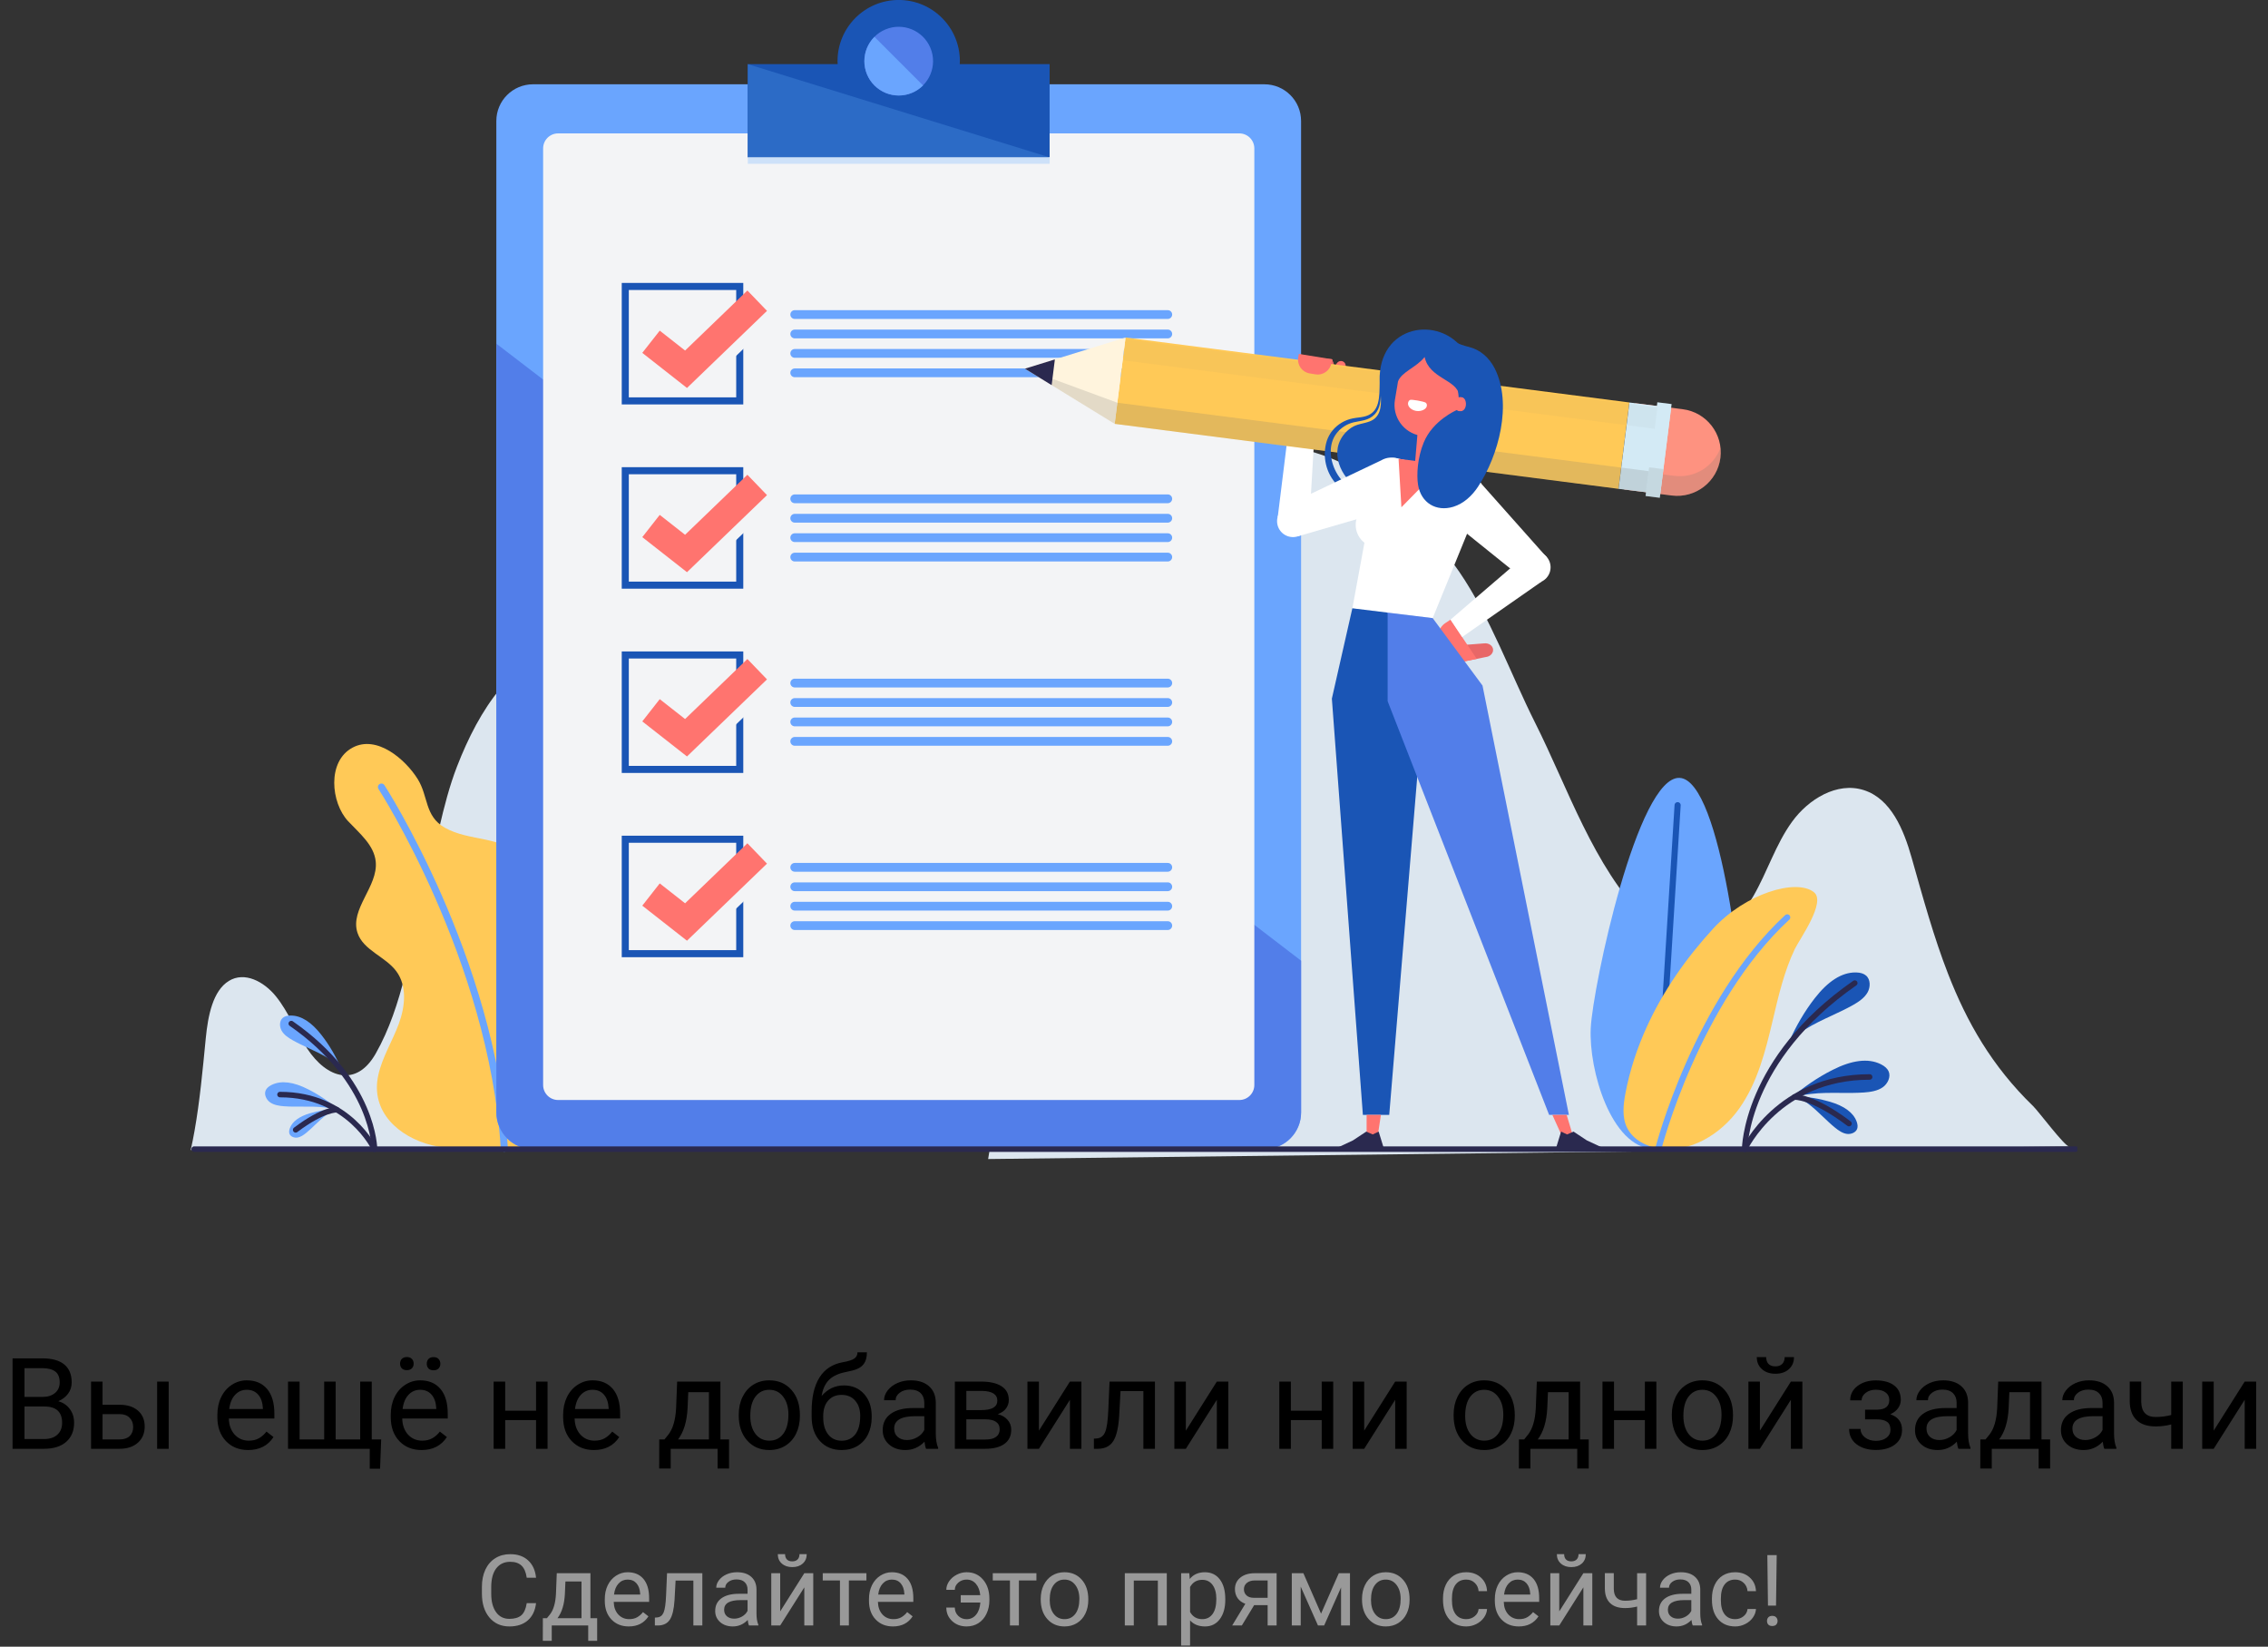 <svg width="321" height="233" viewBox="0 0 321 233" fill="none" xmlns="http://www.w3.org/2000/svg">
<rect x="0" y="0" width="321" height="233" fill="#333333" stroke="none"/>
<path d="M1.778 205V192.203H5.962C7.351 192.203 8.394 192.49 9.091 193.064C9.794 193.639 10.146 194.488 10.146 195.613C10.146 196.211 9.976 196.741 9.636 197.204C9.296 197.661 8.833 198.016 8.247 198.268C8.938 198.461 9.483 198.83 9.882 199.375C10.286 199.914 10.488 200.559 10.488 201.309C10.488 202.457 10.116 203.359 9.372 204.016C8.628 204.672 7.576 205 6.217 205H1.778ZM3.466 199.015V203.62H6.252C7.037 203.62 7.655 203.418 8.106 203.014C8.563 202.604 8.792 202.041 8.792 201.326C8.792 199.785 7.954 199.015 6.278 199.015H3.466ZM3.466 197.661H6.015C6.753 197.661 7.342 197.477 7.781 197.107C8.227 196.738 8.449 196.237 8.449 195.604C8.449 194.901 8.244 194.392 7.834 194.075C7.424 193.753 6.8 193.592 5.962 193.592H3.466V197.661ZM14.514 198.769H16.983C18.061 198.78 18.914 199.062 19.541 199.612C20.168 200.163 20.481 200.91 20.481 201.854C20.481 202.803 20.159 203.564 19.515 204.139C18.87 204.713 18.003 205 16.913 205H12.888V195.49H14.514V198.769ZM23.874 205H22.239V195.49H23.874V205ZM14.514 200.096V203.673H16.931C17.54 203.673 18.012 203.518 18.346 203.207C18.68 202.891 18.847 202.46 18.847 201.915C18.847 201.388 18.683 200.957 18.355 200.623C18.032 200.283 17.578 200.107 16.992 200.096H14.514ZM35.124 205.176C33.835 205.176 32.786 204.754 31.977 203.91C31.169 203.061 30.765 201.927 30.765 200.509V200.21C30.765 199.267 30.943 198.426 31.301 197.688C31.664 196.943 32.168 196.363 32.812 195.947C33.463 195.525 34.166 195.314 34.922 195.314C36.158 195.314 37.119 195.722 37.805 196.536C38.49 197.351 38.833 198.517 38.833 200.034V200.711H32.391C32.414 201.648 32.687 202.407 33.208 202.987C33.735 203.562 34.403 203.849 35.212 203.849C35.786 203.849 36.273 203.731 36.671 203.497C37.069 203.263 37.418 202.952 37.717 202.565L38.71 203.339C37.913 204.563 36.718 205.176 35.124 205.176ZM34.922 196.65C34.266 196.65 33.715 196.891 33.27 197.371C32.824 197.846 32.549 198.514 32.443 199.375H37.207V199.252C37.16 198.426 36.938 197.787 36.539 197.336C36.141 196.879 35.602 196.65 34.922 196.65ZM42.401 195.49V203.673H45.882V195.49H47.508V203.673H50.98V195.49H52.614V203.673H53.95L53.792 207.821H52.333V205H40.767V195.49H42.401ZM59.663 205.176C58.374 205.176 57.325 204.754 56.517 203.91C55.708 203.061 55.304 201.927 55.304 200.509V200.21C55.304 199.267 55.482 198.426 55.84 197.688C56.203 196.943 56.707 196.363 57.352 195.947C58.002 195.525 58.705 195.314 59.461 195.314C60.697 195.314 61.658 195.722 62.344 196.536C63.029 197.351 63.372 198.517 63.372 200.034V200.711H56.93C56.953 201.648 57.226 202.407 57.747 202.987C58.274 203.562 58.942 203.849 59.751 203.849C60.325 203.849 60.812 203.731 61.21 203.497C61.608 203.263 61.957 202.952 62.256 202.565L63.249 203.339C62.452 204.563 61.257 205.176 59.663 205.176ZM59.461 196.65C58.805 196.65 58.254 196.891 57.809 197.371C57.363 197.846 57.088 198.514 56.982 199.375H61.746V199.252C61.699 198.426 61.477 197.787 61.078 197.336C60.68 196.879 60.141 196.65 59.461 196.65ZM56.622 192.95C56.622 192.687 56.701 192.467 56.859 192.291C57.023 192.109 57.264 192.019 57.58 192.019C57.897 192.019 58.137 192.109 58.301 192.291C58.465 192.467 58.547 192.687 58.547 192.95C58.547 193.214 58.465 193.434 58.301 193.609C58.137 193.785 57.897 193.873 57.58 193.873C57.264 193.873 57.023 193.785 56.859 193.609C56.701 193.434 56.622 193.214 56.622 192.95ZM60.401 192.968C60.401 192.704 60.48 192.481 60.639 192.3C60.803 192.118 61.043 192.027 61.359 192.027C61.676 192.027 61.916 192.118 62.08 192.3C62.244 192.481 62.326 192.704 62.326 192.968C62.326 193.231 62.244 193.451 62.08 193.627C61.916 193.803 61.676 193.891 61.359 193.891C61.043 193.891 60.803 193.803 60.639 193.627C60.48 193.451 60.401 193.231 60.401 192.968ZM77.496 205H75.87V200.939H71.502V205H69.867V195.49H71.502V199.612H75.87V195.49H77.496V205ZM84.061 205.176C82.772 205.176 81.724 204.754 80.915 203.91C80.106 203.061 79.702 201.927 79.702 200.509V200.21C79.702 199.267 79.881 198.426 80.238 197.688C80.602 196.943 81.106 196.363 81.75 195.947C82.4 195.525 83.103 195.314 83.859 195.314C85.096 195.314 86.057 195.722 86.742 196.536C87.428 197.351 87.77 198.517 87.77 200.034V200.711H81.328C81.352 201.648 81.624 202.407 82.145 202.987C82.673 203.562 83.341 203.849 84.149 203.849C84.724 203.849 85.21 203.731 85.608 203.497C86.007 203.263 86.356 202.952 86.654 202.565L87.647 203.339C86.851 204.563 85.655 205.176 84.061 205.176ZM83.859 196.65C83.203 196.65 82.652 196.891 82.207 197.371C81.762 197.846 81.486 198.514 81.381 199.375H86.144V199.252C86.098 198.426 85.875 197.787 85.477 197.336C85.078 196.879 84.539 196.65 83.859 196.65ZM94.046 203.673L94.608 202.979C95.241 202.158 95.602 200.928 95.689 199.287L95.839 195.49H101.965V203.673H103.187V207.795H101.561V205H94.925V207.795H93.299L93.308 203.673H94.046ZM95.971 203.673H100.339V196.993H97.412L97.315 199.261C97.216 201.153 96.768 202.624 95.971 203.673ZM104.558 200.157C104.558 199.226 104.739 198.388 105.103 197.644C105.472 196.899 105.981 196.325 106.632 195.921C107.288 195.517 108.035 195.314 108.873 195.314C110.168 195.314 111.214 195.763 112.011 196.659C112.813 197.556 113.215 198.748 113.215 200.236V200.351C113.215 201.276 113.036 202.108 112.679 202.847C112.327 203.579 111.82 204.15 111.158 204.561C110.502 204.971 109.746 205.176 108.891 205.176C107.602 205.176 106.556 204.728 105.753 203.831C104.956 202.935 104.558 201.748 104.558 200.271V200.157ZM106.192 200.351C106.192 201.405 106.436 202.252 106.922 202.891C107.414 203.529 108.07 203.849 108.891 203.849C109.717 203.849 110.373 203.526 110.859 202.882C111.346 202.231 111.589 201.323 111.589 200.157C111.589 199.114 111.34 198.271 110.842 197.626C110.35 196.976 109.693 196.65 108.873 196.65C108.07 196.65 107.423 196.97 106.931 197.608C106.438 198.247 106.192 199.161 106.192 200.351ZM119.429 196.035C120.624 196.035 121.579 196.437 122.294 197.239C123.015 198.036 123.375 199.088 123.375 200.395V200.544C123.375 201.44 123.202 202.243 122.856 202.952C122.511 203.655 122.013 204.203 121.362 204.596C120.718 204.982 119.974 205.176 119.13 205.176C117.853 205.176 116.824 204.751 116.045 203.901C115.266 203.046 114.876 201.9 114.876 200.465V199.674C114.876 197.676 115.245 196.088 115.983 194.91C116.728 193.732 117.823 193.015 119.271 192.757C120.091 192.61 120.645 192.432 120.932 192.221C121.219 192.01 121.362 191.72 121.362 191.351H122.698C122.698 192.083 122.531 192.654 122.197 193.064C121.869 193.475 121.342 193.765 120.615 193.935L119.402 194.207C118.436 194.436 117.709 194.822 117.223 195.367C116.742 195.906 116.429 196.627 116.282 197.529C117.144 196.533 118.192 196.035 119.429 196.035ZM119.112 197.371C118.315 197.371 117.683 197.641 117.214 198.18C116.745 198.713 116.511 199.454 116.511 200.403V200.544C116.511 201.563 116.745 202.372 117.214 202.97C117.688 203.562 118.327 203.857 119.13 203.857C119.938 203.857 120.577 203.559 121.046 202.961C121.515 202.363 121.749 201.49 121.749 200.342C121.749 199.445 121.512 198.728 121.037 198.188C120.568 197.644 119.927 197.371 119.112 197.371ZM131.074 205C130.98 204.812 130.904 204.479 130.846 203.998C130.09 204.783 129.188 205.176 128.139 205.176C127.201 205.176 126.431 204.912 125.827 204.385C125.229 203.852 124.931 203.178 124.931 202.363C124.931 201.373 125.306 200.605 126.056 200.061C126.812 199.51 127.872 199.234 129.237 199.234H130.819V198.487C130.819 197.919 130.649 197.468 130.31 197.134C129.97 196.794 129.469 196.624 128.807 196.624C128.227 196.624 127.74 196.771 127.348 197.063C126.955 197.356 126.759 197.711 126.759 198.127H125.124C125.124 197.652 125.291 197.195 125.625 196.756C125.965 196.311 126.422 195.959 126.996 195.701C127.576 195.443 128.212 195.314 128.903 195.314C129.999 195.314 130.857 195.59 131.479 196.141C132.1 196.686 132.422 197.438 132.445 198.399V202.776C132.445 203.649 132.557 204.344 132.779 204.859V205H131.074ZM128.376 203.761C128.886 203.761 129.369 203.629 129.826 203.365C130.283 203.102 130.614 202.759 130.819 202.337V200.386H129.545C127.553 200.386 126.557 200.969 126.557 202.135C126.557 202.645 126.727 203.043 127.066 203.33C127.406 203.617 127.843 203.761 128.376 203.761ZM135.144 205V195.49H138.853C140.118 195.49 141.088 195.713 141.762 196.158C142.441 196.598 142.781 197.245 142.781 198.101C142.781 198.54 142.649 198.938 142.386 199.296C142.122 199.647 141.732 199.917 141.217 200.104C141.791 200.239 142.251 200.503 142.597 200.896C142.948 201.288 143.124 201.757 143.124 202.302C143.124 203.175 142.802 203.843 142.157 204.306C141.519 204.769 140.613 205 139.441 205H135.144ZM136.77 200.825V203.69H139.459C140.139 203.69 140.646 203.564 140.979 203.312C141.319 203.061 141.489 202.706 141.489 202.249C141.489 201.3 140.792 200.825 139.397 200.825H136.77ZM136.77 199.524H138.87C140.394 199.524 141.155 199.079 141.155 198.188C141.155 197.298 140.435 196.838 138.993 196.809H136.77V199.524ZM151.43 195.49H153.056V205H151.43V198.065L147.044 205H145.418V195.49H147.044V202.434L151.43 195.49ZM163.462 195.49V205H161.827V196.835H158.593L158.399 200.395C158.294 202.029 158.019 203.198 157.573 203.901C157.134 204.604 156.434 204.971 155.473 205H154.822V203.567L155.288 203.532C155.815 203.474 156.193 203.169 156.422 202.618C156.65 202.067 156.797 201.048 156.861 199.56L157.037 195.49H163.462ZM172.225 195.49H173.851V205H172.225V198.065L167.839 205H166.213V195.49H167.839V202.434L172.225 195.49ZM188.695 205H187.069V200.939H182.701V205H181.066V195.49H182.701V199.612H187.069V195.49H188.695V205ZM197.467 195.49H199.093V205H197.467V198.065L193.081 205H191.455V195.49H193.081V202.434L197.467 195.49ZM205.737 200.157C205.737 199.226 205.919 198.388 206.282 197.644C206.651 196.899 207.161 196.325 207.812 195.921C208.468 195.517 209.215 195.314 210.053 195.314C211.348 195.314 212.394 195.763 213.19 196.659C213.993 197.556 214.395 198.748 214.395 200.236V200.351C214.395 201.276 214.216 202.108 213.858 202.847C213.507 203.579 213 204.15 212.338 204.561C211.682 204.971 210.926 205.176 210.07 205.176C208.781 205.176 207.735 204.728 206.933 203.831C206.136 202.935 205.737 201.748 205.737 200.271V200.157ZM207.372 200.351C207.372 201.405 207.615 202.252 208.102 202.891C208.594 203.529 209.25 203.849 210.07 203.849C210.896 203.849 211.553 203.526 212.039 202.882C212.525 202.231 212.769 201.323 212.769 200.157C212.769 199.114 212.52 198.271 212.021 197.626C211.529 196.976 210.873 196.65 210.053 196.65C209.25 196.65 208.603 196.97 208.11 197.608C207.618 198.247 207.372 199.161 207.372 200.351ZM215.722 203.673L216.284 202.979C216.917 202.158 217.277 200.928 217.365 199.287L217.515 195.49H223.641V203.673H224.862V207.795H223.236V205H216.601V207.795H214.975L214.983 203.673H215.722ZM217.646 203.673H222.015V196.993H219.088L218.991 199.261C218.892 201.153 218.443 202.624 217.646 203.673ZM234.434 205H232.808V200.939H228.439V205H226.805V195.49H228.439V199.612H232.808V195.49H234.434V205ZM236.622 200.157C236.622 199.226 236.804 198.388 237.167 197.644C237.536 196.899 238.046 196.325 238.696 195.921C239.353 195.517 240.1 195.314 240.938 195.314C242.232 195.314 243.278 195.763 244.075 196.659C244.878 197.556 245.279 198.748 245.279 200.236V200.351C245.279 201.276 245.101 202.108 244.743 202.847C244.392 203.579 243.885 204.15 243.223 204.561C242.566 204.971 241.811 205.176 240.955 205.176C239.666 205.176 238.62 204.728 237.817 203.831C237.021 202.935 236.622 201.748 236.622 200.271V200.157ZM238.257 200.351C238.257 201.405 238.5 202.252 238.986 202.891C239.479 203.529 240.135 203.849 240.955 203.849C241.781 203.849 242.438 203.526 242.924 202.882C243.41 202.231 243.653 201.323 243.653 200.157C243.653 199.114 243.404 198.271 242.906 197.626C242.414 196.976 241.758 196.65 240.938 196.65C240.135 196.65 239.487 196.97 238.995 197.608C238.503 198.247 238.257 199.161 238.257 200.351ZM253.471 195.49H255.097V205H253.471V198.065L249.085 205H247.459V195.49H249.085V202.434L253.471 195.49ZM253.91 192.027C253.91 192.736 253.667 193.308 253.181 193.741C252.7 194.169 252.067 194.383 251.282 194.383C250.497 194.383 249.861 194.166 249.375 193.732C248.889 193.299 248.646 192.73 248.646 192.027H249.973C249.973 192.438 250.084 192.76 250.307 192.994C250.529 193.223 250.854 193.337 251.282 193.337C251.692 193.337 252.012 193.223 252.24 192.994C252.475 192.766 252.592 192.443 252.592 192.027H253.91ZM267.401 198.092C267.401 197.646 267.231 197.295 266.892 197.037C266.552 196.773 266.086 196.642 265.494 196.642C264.92 196.642 264.439 196.791 264.053 197.09C263.672 197.389 263.481 197.74 263.481 198.145H261.864C261.864 197.318 262.21 196.642 262.901 196.114C263.593 195.587 264.457 195.323 265.494 195.323C266.607 195.323 267.475 195.563 268.096 196.044C268.717 196.519 269.027 197.198 269.027 198.083C269.027 198.511 268.898 198.903 268.641 199.261C268.383 199.618 268.017 199.902 267.542 200.113C268.649 200.488 269.203 201.227 269.203 202.328C269.203 203.201 268.866 203.893 268.192 204.402C267.519 204.912 266.619 205.167 265.494 205.167C264.398 205.167 263.493 204.9 262.778 204.367C262.069 203.828 261.715 203.102 261.715 202.188H263.332C263.332 202.65 263.537 203.049 263.947 203.383C264.363 203.711 264.879 203.875 265.494 203.875C266.115 203.875 266.616 203.731 266.997 203.444C267.378 203.157 267.568 202.785 267.568 202.328C267.568 201.795 267.407 201.414 267.085 201.186C266.769 200.951 266.273 200.834 265.6 200.834H263.974V199.463H265.74C266.848 199.434 267.401 198.977 267.401 198.092ZM277.184 205C277.09 204.812 277.014 204.479 276.955 203.998C276.199 204.783 275.297 205.176 274.248 205.176C273.311 205.176 272.54 204.912 271.937 204.385C271.339 203.852 271.04 203.178 271.04 202.363C271.04 201.373 271.415 200.605 272.165 200.061C272.921 199.51 273.981 199.234 275.347 199.234H276.929V198.487C276.929 197.919 276.759 197.468 276.419 197.134C276.079 196.794 275.578 196.624 274.916 196.624C274.336 196.624 273.85 196.771 273.457 197.063C273.064 197.356 272.868 197.711 272.868 198.127H271.233C271.233 197.652 271.4 197.195 271.734 196.756C272.074 196.311 272.531 195.959 273.105 195.701C273.686 195.443 274.321 195.314 275.013 195.314C276.108 195.314 276.967 195.59 277.588 196.141C278.209 196.686 278.531 197.438 278.555 198.399V202.776C278.555 203.649 278.666 204.344 278.889 204.859V205H277.184ZM274.485 203.761C274.995 203.761 275.479 203.629 275.936 203.365C276.393 203.102 276.724 202.759 276.929 202.337V200.386H275.654C273.662 200.386 272.666 200.969 272.666 202.135C272.666 202.645 272.836 203.043 273.176 203.33C273.516 203.617 273.952 203.761 274.485 203.761ZM281.024 203.673L281.587 202.979C282.22 202.158 282.58 200.928 282.668 199.287L282.817 195.49H288.943V203.673H290.165V207.795H288.539V205H281.903V207.795H280.277L280.286 203.673H281.024ZM282.949 203.673H287.317V196.993H284.391L284.294 199.261C284.194 201.153 283.746 202.624 282.949 203.673ZM297.838 205C297.744 204.812 297.668 204.479 297.609 203.998C296.854 204.783 295.951 205.176 294.902 205.176C293.965 205.176 293.194 204.912 292.591 204.385C291.993 203.852 291.694 203.178 291.694 202.363C291.694 201.373 292.069 200.605 292.819 200.061C293.575 199.51 294.636 199.234 296.001 199.234H297.583V198.487C297.583 197.919 297.413 197.468 297.073 197.134C296.733 196.794 296.232 196.624 295.57 196.624C294.99 196.624 294.504 196.771 294.111 197.063C293.719 197.356 293.522 197.711 293.522 198.127H291.888C291.888 197.652 292.055 197.195 292.389 196.756C292.729 196.311 293.186 195.959 293.76 195.701C294.34 195.443 294.976 195.314 295.667 195.314C296.763 195.314 297.621 195.59 298.242 196.141C298.863 196.686 299.186 197.438 299.209 198.399V202.776C299.209 203.649 299.32 204.344 299.543 204.859V205H297.838ZM295.14 203.761C295.649 203.761 296.133 203.629 296.59 203.365C297.047 203.102 297.378 202.759 297.583 202.337V200.386H296.309C294.316 200.386 293.32 200.969 293.32 202.135C293.32 202.645 293.49 203.043 293.83 203.33C294.17 203.617 294.606 203.761 295.14 203.761ZM308.938 205H307.304V201.555C306.589 201.742 305.856 201.836 305.106 201.836C303.917 201.836 303.009 201.531 302.382 200.922C301.761 200.312 301.444 199.445 301.433 198.32V195.481H303.059V198.373C303.088 199.791 303.771 200.5 305.106 200.5C305.856 200.5 306.589 200.406 307.304 200.219V195.49H308.938V205ZM317.701 195.49H319.327V205H317.701V198.065L313.315 205H311.689V195.49H313.315V202.434L317.701 195.49Z" fill="black"/>
<path d="M75.87 226.842C75.747 227.895 75.357 228.708 74.701 229.282C74.049 229.852 73.181 230.137 72.097 230.137C70.921 230.137 69.978 229.715 69.267 228.872C68.56 228.029 68.207 226.901 68.207 225.488V224.531C68.207 223.606 68.371 222.793 68.699 222.091C69.032 221.389 69.501 220.851 70.107 220.478C70.713 220.099 71.415 219.91 72.213 219.91C73.27 219.91 74.118 220.206 74.756 220.799C75.394 221.387 75.765 222.202 75.87 223.246H74.551C74.437 222.453 74.189 221.879 73.806 221.523C73.427 221.168 72.897 220.99 72.213 220.99C71.374 220.99 70.716 221.3 70.237 221.92C69.763 222.54 69.526 223.422 69.526 224.565V225.529C69.526 226.609 69.752 227.468 70.203 228.106C70.654 228.744 71.285 229.063 72.097 229.063C72.826 229.063 73.384 228.899 73.772 228.571C74.163 228.239 74.423 227.662 74.551 226.842H75.87ZM77.408 228.968L77.846 228.428C78.338 227.79 78.618 226.833 78.686 225.557L78.803 222.604H83.567V228.968H84.518V232.174H83.253V230H78.092V232.174H76.827L76.834 228.968H77.408ZM78.905 228.968H82.303V223.772H80.026L79.951 225.536C79.874 227.008 79.525 228.152 78.905 228.968ZM88.988 230.137C87.986 230.137 87.17 229.809 86.541 229.152C85.912 228.492 85.598 227.61 85.598 226.507V226.274C85.598 225.541 85.737 224.887 86.015 224.312C86.297 223.734 86.689 223.283 87.19 222.959C87.696 222.631 88.243 222.467 88.831 222.467C89.793 222.467 90.54 222.784 91.073 223.417C91.606 224.05 91.873 224.957 91.873 226.138V226.664H86.862C86.88 227.393 87.092 227.983 87.498 228.435C87.908 228.881 88.428 229.104 89.057 229.104C89.503 229.104 89.882 229.013 90.191 228.831C90.501 228.649 90.772 228.407 91.005 228.106L91.777 228.708C91.158 229.66 90.228 230.137 88.988 230.137ZM88.831 223.506C88.321 223.506 87.892 223.693 87.546 224.066C87.2 224.436 86.985 224.955 86.903 225.625H90.608V225.529C90.572 224.887 90.399 224.39 90.089 224.039C89.779 223.684 89.36 223.506 88.831 223.506ZM99.406 222.604V230H98.135V223.649H95.619L95.469 226.418C95.387 227.689 95.172 228.599 94.826 229.146C94.484 229.692 93.94 229.977 93.192 230H92.686V228.886L93.049 228.858C93.459 228.813 93.753 228.576 93.931 228.147C94.108 227.719 94.222 226.926 94.272 225.769L94.409 222.604H99.406ZM106.003 230C105.93 229.854 105.871 229.594 105.825 229.221C105.237 229.831 104.535 230.137 103.72 230.137C102.991 230.137 102.391 229.932 101.922 229.521C101.457 229.107 101.225 228.583 101.225 227.949C101.225 227.179 101.516 226.582 102.1 226.158C102.688 225.73 103.512 225.516 104.574 225.516H105.805V224.935C105.805 224.493 105.673 224.142 105.408 223.882C105.144 223.618 104.754 223.485 104.239 223.485C103.788 223.485 103.41 223.599 103.104 223.827C102.799 224.055 102.646 224.331 102.646 224.654H101.375C101.375 224.285 101.505 223.93 101.765 223.588C102.029 223.242 102.384 222.968 102.831 222.768C103.282 222.567 103.777 222.467 104.314 222.467C105.167 222.467 105.834 222.681 106.317 223.109C106.8 223.533 107.051 224.119 107.069 224.866V228.271C107.069 228.95 107.156 229.49 107.329 229.891V230H106.003ZM103.904 229.036C104.301 229.036 104.677 228.934 105.032 228.729C105.388 228.523 105.645 228.257 105.805 227.929V226.411H104.813C103.264 226.411 102.489 226.865 102.489 227.771C102.489 228.168 102.621 228.478 102.886 228.701C103.15 228.924 103.49 229.036 103.904 229.036ZM113.837 222.604H115.102V230H113.837V224.606L110.426 230H109.161V222.604H110.426V228.004L113.837 222.604ZM114.179 219.91C114.179 220.462 113.99 220.906 113.611 221.243C113.238 221.576 112.745 221.742 112.135 221.742C111.524 221.742 111.03 221.574 110.651 221.236C110.273 220.899 110.084 220.457 110.084 219.91H111.116C111.116 220.229 111.203 220.48 111.376 220.662C111.549 220.84 111.802 220.929 112.135 220.929C112.454 220.929 112.702 220.84 112.88 220.662C113.062 220.484 113.153 220.234 113.153 219.91H114.179ZM122.628 223.629H120.146V230H118.882V223.629H116.448V222.604H122.628V223.629ZM126.381 230.137C125.378 230.137 124.562 229.809 123.934 229.152C123.305 228.492 122.99 227.61 122.99 226.507V226.274C122.99 225.541 123.129 224.887 123.407 224.312C123.69 223.734 124.082 223.283 124.583 222.959C125.089 222.631 125.636 222.467 126.224 222.467C127.185 222.467 127.933 222.784 128.466 223.417C128.999 224.05 129.266 224.957 129.266 226.138V226.664H124.255C124.273 227.393 124.485 227.983 124.891 228.435C125.301 228.881 125.82 229.104 126.449 229.104C126.896 229.104 127.274 229.013 127.584 228.831C127.894 228.649 128.165 228.407 128.397 228.106L129.17 228.708C128.55 229.66 127.62 230.137 126.381 230.137ZM126.224 223.506C125.713 223.506 125.285 223.693 124.938 224.066C124.592 224.436 124.378 224.955 124.296 225.625H128.001V225.529C127.965 224.887 127.791 224.39 127.481 224.039C127.172 223.684 126.752 223.506 126.224 223.506ZM136.806 223.506C136.354 223.506 135.963 223.649 135.63 223.937C135.302 224.224 135.138 224.563 135.138 224.955H133.935C133.935 224.531 134.069 224.126 134.338 223.738C134.607 223.351 134.965 223.043 135.411 222.815C135.858 222.583 136.323 222.467 136.806 222.467C137.767 222.467 138.544 222.815 139.137 223.513C139.734 224.205 140.032 225.112 140.032 226.233V226.445C140.032 227.138 139.896 227.771 139.622 228.346C139.353 228.915 138.973 229.357 138.48 229.672C137.993 229.982 137.435 230.137 136.806 230.137C135.985 230.137 135.302 229.882 134.755 229.371C134.208 228.861 133.935 228.225 133.935 227.464H135.138C135.138 227.929 135.299 228.321 135.623 228.64C135.947 228.954 136.341 229.111 136.806 229.111C137.348 229.111 137.795 228.902 138.146 228.482C138.496 228.063 138.699 227.487 138.754 226.753H135.979V225.714H138.74C138.676 225.049 138.474 224.515 138.132 224.114C137.79 223.709 137.348 223.506 136.806 223.506ZM146.69 223.629H144.209V230H142.944V223.629H140.511V222.604H146.69V223.629ZM147.299 226.233C147.299 225.509 147.44 224.857 147.723 224.278C148.01 223.7 148.406 223.253 148.912 222.938C149.423 222.624 150.004 222.467 150.655 222.467C151.662 222.467 152.476 222.815 153.096 223.513C153.72 224.21 154.032 225.137 154.032 226.295V226.384C154.032 227.104 153.893 227.751 153.615 228.325C153.342 228.895 152.948 229.339 152.433 229.658C151.922 229.977 151.334 230.137 150.669 230.137C149.666 230.137 148.853 229.788 148.229 229.091C147.609 228.394 147.299 227.471 147.299 226.322V226.233ZM148.57 226.384C148.57 227.204 148.759 227.863 149.138 228.359C149.521 228.856 150.031 229.104 150.669 229.104C151.312 229.104 151.822 228.854 152.2 228.353C152.578 227.847 152.768 227.14 152.768 226.233C152.768 225.422 152.574 224.766 152.187 224.265C151.804 223.759 151.293 223.506 150.655 223.506C150.031 223.506 149.527 223.754 149.145 224.251C148.762 224.748 148.57 225.459 148.57 226.384ZM165.141 230H163.876V223.649H160.472V230H159.2V222.604H165.141V230ZM173.419 226.384C173.419 227.509 173.161 228.416 172.646 229.104C172.132 229.793 171.434 230.137 170.555 230.137C169.657 230.137 168.951 229.852 168.436 229.282V232.844H167.171V222.604H168.326L168.388 223.424C168.903 222.786 169.618 222.467 170.534 222.467C171.423 222.467 172.125 222.802 172.64 223.472C173.159 224.142 173.419 225.074 173.419 226.268V226.384ZM172.154 226.24C172.154 225.406 171.977 224.748 171.621 224.265C171.266 223.782 170.778 223.54 170.158 223.54C169.393 223.54 168.818 223.88 168.436 224.559V228.093C168.814 228.767 169.393 229.104 170.172 229.104C170.778 229.104 171.259 228.865 171.614 228.387C171.974 227.904 172.154 227.188 172.154 226.24ZM180.686 222.604V230H179.414V227.122H177.507L175.764 230H174.396L176.256 226.931C175.782 226.757 175.417 226.491 175.162 226.131C174.911 225.766 174.786 225.342 174.786 224.859C174.786 224.185 175.039 223.643 175.545 223.232C176.051 222.818 176.728 222.608 177.575 222.604H180.686ZM176.058 224.873C176.058 225.233 176.181 225.525 176.427 225.748C176.673 225.967 176.999 226.078 177.404 226.083H179.414V223.629H177.596C177.126 223.629 176.753 223.745 176.475 223.978C176.197 224.205 176.058 224.504 176.058 224.873ZM186.975 228.325L189.49 222.604H191.069V230H189.805V224.62L187.412 230H186.537L184.097 224.504V230H182.832V222.604H184.473L186.975 228.325ZM192.771 226.233C192.771 225.509 192.913 224.857 193.195 224.278C193.482 223.7 193.879 223.253 194.385 222.938C194.895 222.624 195.476 222.467 196.128 222.467C197.135 222.467 197.949 222.815 198.568 223.513C199.193 224.21 199.505 225.137 199.505 226.295V226.384C199.505 227.104 199.366 227.751 199.088 228.325C198.814 228.895 198.42 229.339 197.905 229.658C197.395 229.977 196.807 230.137 196.142 230.137C195.139 230.137 194.326 229.788 193.701 229.091C193.081 228.394 192.771 227.471 192.771 226.322V226.233ZM194.043 226.384C194.043 227.204 194.232 227.863 194.61 228.359C194.993 228.856 195.504 229.104 196.142 229.104C196.784 229.104 197.295 228.854 197.673 228.353C198.051 227.847 198.24 227.14 198.24 226.233C198.24 225.422 198.047 224.766 197.659 224.265C197.276 223.759 196.766 223.506 196.128 223.506C195.504 223.506 195 223.754 194.617 224.251C194.234 224.748 194.043 225.459 194.043 226.384ZM207.53 229.104C207.981 229.104 208.376 228.968 208.713 228.694C209.05 228.421 209.237 228.079 209.273 227.669H210.47C210.447 228.093 210.301 228.496 210.032 228.879C209.763 229.262 209.403 229.567 208.952 229.795C208.506 230.023 208.032 230.137 207.53 230.137C206.523 230.137 205.721 229.802 205.124 229.132C204.532 228.457 204.235 227.537 204.235 226.37V226.158C204.235 225.438 204.368 224.798 204.632 224.237C204.896 223.677 205.274 223.242 205.767 222.932C206.263 222.622 206.849 222.467 207.523 222.467C208.353 222.467 209.041 222.715 209.588 223.212C210.139 223.709 210.433 224.354 210.47 225.146H209.273C209.237 224.668 209.055 224.276 208.727 223.971C208.403 223.661 208.002 223.506 207.523 223.506C206.881 223.506 206.382 223.738 206.026 224.203C205.675 224.663 205.5 225.331 205.5 226.206V226.445C205.5 227.298 205.675 227.954 206.026 228.414C206.377 228.874 206.879 229.104 207.53 229.104ZM214.961 230.137C213.958 230.137 213.143 229.809 212.514 229.152C211.885 228.492 211.57 227.61 211.57 226.507V226.274C211.57 225.541 211.709 224.887 211.987 224.312C212.27 223.734 212.662 223.283 213.163 222.959C213.669 222.631 214.216 222.467 214.804 222.467C215.765 222.467 216.513 222.784 217.046 223.417C217.579 224.05 217.846 224.957 217.846 226.138V226.664H212.835C212.853 227.393 213.065 227.983 213.471 228.435C213.881 228.881 214.4 229.104 215.029 229.104C215.476 229.104 215.854 229.013 216.164 228.831C216.474 228.649 216.745 228.407 216.978 228.106L217.75 228.708C217.13 229.66 216.201 230.137 214.961 230.137ZM214.804 223.506C214.293 223.506 213.865 223.693 213.519 224.066C213.172 224.436 212.958 224.955 212.876 225.625H216.581V225.529C216.545 224.887 216.371 224.39 216.062 224.039C215.752 223.684 215.332 223.506 214.804 223.506ZM224.101 222.604H225.365V230H224.101V224.606L220.689 230H219.425V222.604H220.689V228.004L224.101 222.604ZM224.442 219.91C224.442 220.462 224.253 220.906 223.875 221.243C223.501 221.576 223.009 221.742 222.398 221.742C221.788 221.742 221.293 221.574 220.915 221.236C220.537 220.899 220.348 220.457 220.348 219.91H221.38C221.38 220.229 221.466 220.48 221.64 220.662C221.813 220.84 222.066 220.929 222.398 220.929C222.717 220.929 222.966 220.84 223.144 220.662C223.326 220.484 223.417 220.234 223.417 219.91H224.442ZM232.98 230H231.709V227.32C231.153 227.466 230.583 227.539 230 227.539C229.075 227.539 228.368 227.302 227.881 226.828C227.398 226.354 227.152 225.68 227.143 224.805V222.597H228.407V224.846C228.43 225.949 228.961 226.5 230 226.5C230.583 226.5 231.153 226.427 231.709 226.281V222.604H232.98V230ZM239.577 230C239.504 229.854 239.445 229.594 239.399 229.221C238.812 229.831 238.11 230.137 237.294 230.137C236.565 230.137 235.965 229.932 235.496 229.521C235.031 229.107 234.799 228.583 234.799 227.949C234.799 227.179 235.09 226.582 235.674 226.158C236.262 225.73 237.087 225.516 238.148 225.516H239.379V224.935C239.379 224.493 239.247 224.142 238.982 223.882C238.718 223.618 238.328 223.485 237.813 223.485C237.362 223.485 236.984 223.599 236.679 223.827C236.373 224.055 236.221 224.331 236.221 224.654H234.949C234.949 224.285 235.079 223.93 235.339 223.588C235.603 223.242 235.959 222.968 236.405 222.768C236.856 222.567 237.351 222.467 237.889 222.467C238.741 222.467 239.409 222.681 239.892 223.109C240.375 223.533 240.625 224.119 240.644 224.866V228.271C240.644 228.95 240.73 229.49 240.903 229.891V230H239.577ZM237.479 229.036C237.875 229.036 238.251 228.934 238.606 228.729C238.962 228.523 239.219 228.257 239.379 227.929V226.411H238.388C236.838 226.411 236.063 226.865 236.063 227.771C236.063 228.168 236.196 228.478 236.46 228.701C236.724 228.924 237.064 229.036 237.479 229.036ZM245.593 229.104C246.044 229.104 246.438 228.968 246.775 228.694C247.113 228.421 247.299 228.079 247.336 227.669H248.532C248.509 228.093 248.364 228.496 248.095 228.879C247.826 229.262 247.466 229.567 247.015 229.795C246.568 230.023 246.094 230.137 245.593 230.137C244.586 230.137 243.784 229.802 243.187 229.132C242.594 228.457 242.298 227.537 242.298 226.37V226.158C242.298 225.438 242.43 224.798 242.694 224.237C242.959 223.677 243.337 223.242 243.829 222.932C244.326 222.622 244.911 222.467 245.586 222.467C246.415 222.467 247.104 222.715 247.65 223.212C248.202 223.709 248.496 224.354 248.532 225.146H247.336C247.299 224.668 247.117 224.276 246.789 223.971C246.465 223.661 246.064 223.506 245.586 223.506C244.943 223.506 244.444 223.738 244.089 224.203C243.738 224.663 243.562 225.331 243.562 226.206V226.445C243.562 227.298 243.738 227.954 244.089 228.414C244.44 228.874 244.941 229.104 245.593 229.104ZM251.369 227.19H250.228L250.139 220.047H251.465L251.369 227.19ZM250.091 229.364C250.091 229.159 250.152 228.988 250.275 228.852C250.403 228.71 250.59 228.64 250.836 228.64C251.082 228.64 251.269 228.71 251.396 228.852C251.524 228.988 251.588 229.159 251.588 229.364C251.588 229.569 251.524 229.74 251.396 229.877C251.269 230.009 251.082 230.075 250.836 230.075C250.59 230.075 250.403 230.009 250.275 229.877C250.152 229.74 250.091 229.569 250.091 229.364Z" fill="#999999"/>
<g clip-path="url(#clip0)">
<path d="M275.721 137.801C273.702 132.622 272.195 127.124 270.55 121.318C269.439 117.403 267.651 113.026 263.778 111.795C260.005 110.596 255.945 113.081 253.629 116.287C251.308 119.492 250.142 123.374 248.156 126.799C244.559 133.001 238.194 135.602 232.93 130.148C225.41 122.357 222.027 111.74 217.258 102.239C213.798 95.344 210.899 87.267 206.537 80.911C199.886 71.218 190.766 62.954 178.642 62.954C170.957 64.12 164.186 70.921 159.598 79.427C155.016 87.933 152.342 98.044 150.065 108.133C145.923 126.48 142.886 145.251 139.855 164C139.855 164 292.839 162.219 292.845 162.219C292.234 162.224 288.488 157.215 287.768 156.523C281.893 150.837 278.367 144.591 275.721 137.801Z" fill="#DCE6EF"/>
<path d="M246.682 146.543C246.38 152.487 239.911 162.879 233.964 162.582C228.018 162.285 224.844 151.404 225.146 145.46C225.449 139.517 231.78 109.771 237.727 110.068C243.673 110.365 246.985 140.6 246.682 146.543Z" fill="#6AA5FE"/>
<path d="M237.441 113.934L234.443 162.103" stroke="#1A55B5" stroke-width="0.868" stroke-miterlimit="10" stroke-linecap="round" stroke-linejoin="round"/>
<path d="M233.073 145.306C231.72 148.281 230.686 151.398 230.064 154.653C229.75 156.303 229.547 158.089 230.295 159.59C231.109 161.234 232.919 162.191 234.729 162.488C239.151 163.214 243.569 160.509 246.159 156.852C248.75 153.202 249.872 148.737 250.901 144.377C251.71 140.946 252.507 137.466 254.037 134.266C254.691 132.897 258.531 127.602 256.716 126.233C254.235 124.281 247.045 126.403 242.441 131.429C238.651 135.563 235.389 140.22 233.073 145.306Z" fill="#FFC957"/>
<path d="M234.729 162.483C234.729 162.483 240.064 141.716 252.953 129.807" stroke="#6AA5FE" stroke-width="0.868" stroke-miterlimit="10" stroke-linecap="round" stroke-linejoin="round"/>
<path d="M264.335 140.407C263.878 141.226 263.02 141.782 262.244 142.222C261.287 142.76 260.264 143.233 259.279 143.695C258.014 144.283 256.705 144.894 255.495 145.652C254.615 146.208 253.828 146.829 253.173 147.5C254.213 145.141 255.423 143.085 256.853 141.243C258.735 138.824 260.665 137.598 262.596 137.598C262.64 137.598 262.684 137.598 262.728 137.598C263.322 137.614 263.79 137.763 264.109 138.038C264.764 138.598 264.736 139.681 264.335 140.407Z" fill="#1A55B5"/>
<path d="M266.491 153.834C265.726 154.378 264.714 154.516 263.823 154.582C262.728 154.658 261.6 154.653 260.511 154.642C259.114 154.631 257.667 154.62 256.254 154.79C255.22 154.911 254.246 155.142 253.366 155.467C255.313 153.779 257.293 152.437 259.373 151.387C262.112 150.002 264.378 149.721 266.122 150.546C266.161 150.562 266.205 150.584 266.243 150.606C266.777 150.876 267.134 151.211 267.305 151.596C267.651 152.382 267.162 153.355 266.491 153.834Z" fill="#1A55B5"/>
<path d="M261.403 160.443C260.77 160.355 260.198 159.948 259.725 159.563C259.142 159.09 258.586 158.557 258.047 158.045C257.354 157.386 256.644 156.704 255.858 156.127C255.286 155.703 254.692 155.362 254.103 155.109C255.863 155.181 257.475 155.445 259.004 155.896C261.012 156.489 262.277 157.413 262.756 158.639C262.767 158.667 262.778 158.694 262.789 158.727C262.926 159.112 262.948 159.442 262.855 159.717C262.657 160.267 261.964 160.52 261.403 160.443Z" fill="#1A55B5"/>
<path d="M246.93 162.598C246.93 162.598 246.99 149.892 262.514 139.104" stroke="#2A294F" stroke-width="0.78" stroke-miterlimit="10" stroke-linecap="round" stroke-linejoin="round"/>
<path d="M246.93 162.598C246.93 162.598 251.699 152.388 264.62 152.388" stroke="#2A294F" stroke-width="0.78" stroke-miterlimit="10" stroke-linecap="round" stroke-linejoin="round"/>
<path d="M253.965 155.23C253.965 155.23 256.468 155.049 261.694 158.986" stroke="#2A294F" stroke-width="0.78" stroke-miterlimit="10" stroke-linecap="round" stroke-linejoin="round"/>
<path d="M113.528 162.708C109.942 149.149 106.333 135.585 102.114 122.456C99.738 115.05 97.108 107.677 93.461 101.755C89.814 95.834 84.984 91.462 80.133 91.49C72.663 92.936 67.838 100.309 64.675 108.479C62.602 113.835 61.595 120.322 60.132 125.986C58.113 133.782 57.051 142.266 53.173 149.083C50.456 153.861 46.281 152.641 43.464 148.352C41.913 145.982 40.813 143.167 39.075 141.007C37.336 138.846 34.591 137.438 32.386 138.802C30.114 140.204 29.437 143.745 29.129 146.857C28.678 151.47 28.276 155.83 27.534 160.014C27.374 160.927 27.193 161.823 26.995 162.719H113.528V162.708Z" fill="#DCE6EF"/>
<path d="M81.442 143.992C79.198 141.408 76.359 139.176 75.468 135.915C74.813 133.535 75.33 131.011 75.583 128.553C75.836 126.096 75.748 123.379 74.159 121.488C72.85 119.927 70.776 119.25 68.784 118.821C66.793 118.393 64.714 118.123 62.948 117.111C60.077 115.468 60.649 112.669 59.108 110.217C57.381 107.462 53.355 103.949 49.911 105.78C46.258 107.715 46.836 113.598 49.267 116.193C50.879 117.914 52.942 119.569 53.178 121.911C53.536 125.441 49.487 128.625 50.599 131.995C51.424 134.486 54.559 135.338 56.11 137.455C57.645 139.55 57.337 142.48 56.429 144.91C55.527 147.341 54.103 149.589 53.541 152.124C52.392 157.303 56.457 160.888 61.094 162.043C65.352 163.104 74.538 162.604 74.538 162.604C77.817 161.46 81.453 158.579 83.252 155.434C84.616 153.059 84.803 150.046 83.747 147.516C83.208 146.213 82.377 145.075 81.442 143.992Z" fill="#FFC957"/>
<path d="M53.987 111.366C53.987 111.366 69.67 135.58 71.376 162.466" stroke="#6AA5FE" stroke-miterlimit="10" stroke-linecap="round" stroke-linejoin="round"/>
<path d="M40.021 144.025C40.263 143.816 40.615 143.706 41.066 143.695C41.099 143.695 41.132 143.695 41.165 143.695C42.623 143.695 44.086 144.625 45.505 146.455C46.589 147.846 47.502 149.402 48.288 151.184C47.793 150.678 47.199 150.205 46.534 149.787C45.62 149.215 44.63 148.754 43.673 148.308C42.925 147.962 42.155 147.605 41.429 147.192C40.84 146.862 40.191 146.439 39.85 145.823C39.542 145.273 39.526 144.454 40.021 144.025Z" fill="#6AA5FE"/>
<path d="M37.606 154.279C37.738 153.988 38.007 153.735 38.409 153.531C38.437 153.515 38.469 153.504 38.497 153.488C39.817 152.861 41.533 153.075 43.602 154.125C45.175 154.923 46.671 155.934 48.14 157.21C47.474 156.962 46.737 156.792 45.956 156.698C44.883 156.572 43.789 156.577 42.733 156.583C41.907 156.588 41.06 156.594 40.23 156.534C39.559 156.484 38.789 156.38 38.217 155.973C37.71 155.61 37.342 154.879 37.606 154.279Z" fill="#6AA5FE"/>
<path d="M40.967 160.415C40.895 160.212 40.912 159.959 41.016 159.668C41.022 159.646 41.033 159.624 41.038 159.602C41.401 158.672 42.353 157.974 43.877 157.523C45.032 157.182 46.253 156.984 47.584 156.929C47.139 157.122 46.688 157.38 46.259 157.699C45.665 158.139 45.126 158.656 44.603 159.151C44.196 159.541 43.778 159.942 43.338 160.3C42.98 160.591 42.551 160.899 42.073 160.965C41.644 161.026 41.115 160.833 40.967 160.415Z" fill="#6AA5FE"/>
<path d="M53.008 162.598C53.008 162.598 52.964 152.987 41.226 144.833" stroke="#2A294F" stroke-width="0.78" stroke-miterlimit="10" stroke-linecap="round" stroke-linejoin="round"/>
<path d="M53.008 162.598C53.008 162.598 49.405 154.879 39.63 154.879" stroke="#2A294F" stroke-width="0.78" stroke-miterlimit="10" stroke-linecap="round" stroke-linejoin="round"/>
<path d="M47.689 157.028C47.689 157.028 45.797 156.891 41.847 159.871" stroke="#2A294F" stroke-width="0.78" stroke-miterlimit="10" stroke-linecap="round" stroke-linejoin="round"/>
<path d="M178.95 162.598H75.446C72.574 162.598 70.248 160.272 70.248 157.402V17.122C70.248 14.252 72.574 11.926 75.446 11.926H178.95C181.821 11.926 184.148 14.252 184.148 17.122V157.408C184.148 160.272 181.821 162.598 178.95 162.598Z" fill="#6AA5FE"/>
<path d="M70.253 48.632V157.408C70.253 160.278 72.58 162.604 75.451 162.604H178.955C181.827 162.604 184.153 160.278 184.153 157.408V135.937L70.253 48.632Z" fill="#527EE9"/>
<path d="M175.407 155.648H78.994C77.822 155.648 76.871 154.697 76.871 153.526V20.998C76.871 19.827 77.822 18.875 78.994 18.875H175.407C176.579 18.875 177.531 19.827 177.531 20.998V153.526C177.531 154.697 176.579 155.648 175.407 155.648Z" fill="#F3F4F6"/>
<path d="M135.834 9.078C135.839 8.935 135.856 8.797 135.856 8.649C135.856 3.871 131.978 -0.005 127.198 -0.005C122.417 -0.005 118.539 3.871 118.539 8.649C118.539 8.792 118.556 8.935 118.561 9.078H105.838V22.268H148.557V9.078H135.834Z" fill="#1A55B5"/>
<path d="M105.843 9.078V22.268H148.557L105.843 9.078Z" fill="#2C6BC6"/>
<path d="M129.069 13.136C131.547 12.104 132.719 9.258 131.686 6.78C130.652 4.302 127.805 3.131 125.326 4.164C122.847 5.197 121.676 8.043 122.709 10.521C123.743 12.998 126.59 14.169 129.069 13.136Z" fill="#527EE9"/>
<path d="M123.765 5.218C121.867 7.115 121.867 10.194 123.765 12.091C125.663 13.988 128.743 13.988 130.641 12.091L123.765 5.218Z" fill="#6AA5FE"/>
<path d="M148.563 22.268H105.843V23.175H148.563V22.268Z" fill="#CDE1F9"/>
<path d="M104.699 40.533H88.499V56.725H104.699V40.533Z" stroke="#1A55B5" stroke-miterlimit="10"/>
<path d="M93.241 49.456L98.198 53.349L108.27 43.645" stroke="#F3F4F6" stroke-width="4" stroke-miterlimit="10"/>
<path d="M92.141 48.357L97.097 52.249L107.169 42.545" stroke="#FF746F" stroke-width="4" stroke-miterlimit="10"/>
<path d="M165.275 45.129H112.483C112.137 45.129 111.862 44.849 111.862 44.508C111.862 44.161 112.142 43.886 112.483 43.886H165.281C165.627 43.886 165.902 44.167 165.902 44.508C165.902 44.849 165.622 45.129 165.275 45.129Z" fill="#6AA5FE"/>
<path d="M165.275 47.878H112.483C112.137 47.878 111.862 47.598 111.862 47.257C111.862 46.91 112.142 46.636 112.483 46.636H165.281C165.627 46.636 165.902 46.916 165.902 47.257C165.902 47.598 165.622 47.878 165.275 47.878Z" fill="#6AA5FE"/>
<path d="M165.275 50.627H112.483C112.137 50.627 111.862 50.347 111.862 50.006C111.862 49.66 112.142 49.385 112.483 49.385H165.281C165.627 49.385 165.902 49.665 165.902 50.006C165.902 50.347 165.622 50.627 165.275 50.627Z" fill="#6AA5FE"/>
<path d="M165.275 53.376H112.483C112.137 53.376 111.862 53.096 111.862 52.755C111.862 52.409 112.142 52.134 112.483 52.134H165.281C165.627 52.134 165.902 52.414 165.902 52.755C165.902 53.096 165.622 53.376 165.275 53.376Z" fill="#6AA5FE"/>
<path d="M104.699 66.605H88.499V82.797H104.699V66.605Z" stroke="#1A55B5" stroke-miterlimit="10"/>
<path d="M93.241 75.529L98.198 79.416L108.27 69.717" stroke="#F3F4F6" stroke-width="4" stroke-miterlimit="10"/>
<path d="M92.141 74.429L97.097 78.317L107.169 68.618" stroke="#FF746F" stroke-width="4" stroke-miterlimit="10"/>
<path d="M165.275 71.202H112.483C112.137 71.202 111.862 70.921 111.862 70.58C111.862 70.234 112.142 69.959 112.483 69.959H165.281C165.627 69.959 165.902 70.239 165.902 70.58C165.902 70.921 165.622 71.202 165.275 71.202Z" fill="#6AA5FE"/>
<path d="M165.275 73.951H112.483C112.137 73.951 111.862 73.67 111.862 73.329C111.862 72.983 112.142 72.708 112.483 72.708H165.281C165.627 72.708 165.902 72.988 165.902 73.329C165.902 73.67 165.622 73.951 165.275 73.951Z" fill="#6AA5FE"/>
<path d="M165.275 76.7H112.483C112.137 76.7 111.862 76.419 111.862 76.079C111.862 75.732 112.142 75.457 112.483 75.457H165.281C165.627 75.457 165.902 75.738 165.902 76.079C165.902 76.419 165.622 76.7 165.275 76.7Z" fill="#6AA5FE"/>
<path d="M165.275 79.449H112.483C112.137 79.449 111.862 79.168 111.862 78.828C111.862 78.481 112.142 78.206 112.483 78.206H165.281C165.627 78.206 165.902 78.487 165.902 78.828C165.902 79.168 165.622 79.449 165.275 79.449Z" fill="#6AA5FE"/>
<path d="M104.699 92.677H88.499V108.87H104.699V92.677Z" stroke="#1A55B5" stroke-miterlimit="10"/>
<path d="M93.241 101.601L98.198 105.488L108.27 95.79" stroke="#F3F4F6" stroke-width="4" stroke-miterlimit="10"/>
<path d="M92.141 100.502L97.097 104.389L107.169 94.69" stroke="#FF746F" stroke-width="4" stroke-miterlimit="10"/>
<path d="M165.275 97.274H112.483C112.137 97.274 111.862 96.993 111.862 96.653C111.862 96.306 112.142 96.031 112.483 96.031H165.281C165.627 96.031 165.902 96.312 165.902 96.653C165.902 96.993 165.622 97.274 165.275 97.274Z" fill="#6AA5FE"/>
<path d="M165.275 100.023H112.483C112.137 100.023 111.862 99.742 111.862 99.402C111.862 99.055 112.142 98.78 112.483 98.78H165.281C165.627 98.78 165.902 99.061 165.902 99.402C165.902 99.742 165.622 100.023 165.275 100.023Z" fill="#6AA5FE"/>
<path d="M165.275 102.772H112.483C112.137 102.772 111.862 102.492 111.862 102.151C111.862 101.804 112.142 101.53 112.483 101.53H165.281C165.627 101.53 165.902 101.81 165.902 102.151C165.902 102.492 165.622 102.772 165.275 102.772Z" fill="#6AA5FE"/>
<path d="M165.275 105.521H112.483C112.137 105.521 111.862 105.241 111.862 104.9C111.862 104.553 112.142 104.279 112.483 104.279H165.281C165.627 104.279 165.902 104.559 165.902 104.9C165.902 105.241 165.622 105.521 165.275 105.521Z" fill="#6AA5FE"/>
<path d="M104.699 118.75H88.499V134.942H104.699V118.75Z" stroke="#1A55B5" stroke-miterlimit="10"/>
<path d="M93.241 127.674L98.198 131.561L108.27 121.862" stroke="#F3F4F6" stroke-width="4" stroke-miterlimit="10"/>
<path d="M92.141 126.574L97.097 130.461L107.169 120.762" stroke="#FF746F" stroke-width="4" stroke-miterlimit="10"/>
<path d="M165.275 123.346H112.483C112.137 123.346 111.862 123.066 111.862 122.725C111.862 122.379 112.142 122.104 112.483 122.104H165.281C165.627 122.104 165.902 122.384 165.902 122.725C165.902 123.066 165.622 123.346 165.275 123.346Z" fill="#6AA5FE"/>
<path d="M165.275 126.095H112.483C112.137 126.095 111.862 125.815 111.862 125.474C111.862 125.128 112.142 124.853 112.483 124.853H165.281C165.627 124.853 165.902 125.133 165.902 125.474C165.902 125.815 165.622 126.095 165.275 126.095Z" fill="#6AA5FE"/>
<path d="M165.275 128.845H112.483C112.137 128.845 111.862 128.564 111.862 128.223C111.862 127.877 112.142 127.602 112.483 127.602H165.281C165.627 127.602 165.902 127.882 165.902 128.223C165.902 128.564 165.622 128.845 165.275 128.845Z" fill="#6AA5FE"/>
<path d="M165.275 131.594H112.483C112.137 131.594 111.862 131.313 111.862 130.972C111.862 130.626 112.142 130.351 112.483 130.351H165.281C165.627 130.351 165.902 130.631 165.902 130.972C165.902 131.313 165.622 131.594 165.275 131.594Z" fill="#6AA5FE"/>
<path d="M188.78 54.421C188.444 54.679 185.391 56.483 185.391 56.483L183.224 53.712L183.868 50.55L188.532 50.842L189.347 53.2C189.539 53.756 189.193 54.102 188.78 54.421Z" fill="#FE9280"/>
<path d="M188.526 50.836L189.231 52.904L187.08 53.767C186.673 53.943 186.211 53.976 185.782 53.86C184.835 53.607 184.214 52.689 184.335 51.716L184.472 50.578L188.526 50.836Z" fill="#E86767"/>
<path d="M187.471 53.602L189.335 53.871L190.359 52.123C190.557 51.81 190.463 51.392 190.15 51.188C189.836 50.99 189.418 51.084 189.214 51.397L187.471 53.602Z" fill="#FF746F"/>
<path d="M186.063 61.08L182.217 62.053L180.842 73.181L185.342 73.362L186.063 61.08Z" fill="white"/>
<path d="M236.615 70.113L229.893 69.266L231.433 57.055L238.155 57.901C241.527 58.325 243.92 61.404 243.497 64.78C243.068 68.15 239.987 70.536 236.615 70.113Z" fill="#FE9280"/>
<path opacity="0.2" d="M236.967 67.331L230.245 66.484L229.893 69.266L236.615 70.113C239.987 70.537 243.068 68.15 243.497 64.774C243.557 64.296 243.557 63.823 243.513 63.361C242.539 65.99 239.861 67.699 236.967 67.331Z" fill="#777470"/>
<path d="M229.074 69.167L157.766 59.974L159.301 47.757L230.614 56.95L229.074 69.167Z" fill="#FFC957"/>
<path d="M145.059 52.167L157.766 59.974L159.301 47.757L145.059 52.167Z" fill="#FFF4DD"/>
<path opacity="0.2" d="M145.059 52.167L157.766 59.974L158.14 56.983L145.059 52.167Z" fill="#777470"/>
<path d="M149.3 50.858L145.059 52.167L148.844 54.493L149.3 50.858Z" fill="#2A294F"/>
<path d="M236.521 57.695L230.621 56.953L229.082 69.167L234.982 69.909L236.521 57.695Z" fill="#D3EAF5"/>
<path d="M236.59 57.175L234.571 56.921L232.901 70.183L234.92 70.437L236.59 57.175Z" fill="#D3EAF5"/>
<path opacity="0.2" d="M232.957 69.656L157.766 59.974L158.14 56.983L233.337 66.665L232.957 69.656Z" fill="#777470"/>
<path opacity="0.05" d="M234.197 60.673L159 50.986L159.374 48L234.571 57.682L234.197 60.673Z" fill="#777470"/>
<path opacity="0.15" d="M235.428 66.381L233.408 66.127L232.898 70.18L234.917 70.434L235.428 66.381Z" fill="#777470"/>
<path d="M205.678 93.898L206.69 91.297L210.084 91.034C210.711 90.968 211.262 91.347 211.322 91.88C211.377 92.414 210.921 92.903 210.293 92.969L205.678 93.898Z" fill="#E86767"/>
<path d="M203.929 91.308L205.678 93.898L209.006 93.227L205.299 87.68L204.578 88.153C203.528 88.845 203.236 90.258 203.929 91.308Z" fill="#FF746F"/>
<path d="M207.208 49.594C203.747 44.557 195.04 45.899 195.265 53.97C195.265 53.992 195.265 54.02 195.271 54.042C195.249 55.064 195.282 56.109 195.018 57.071C194.88 57.561 194.649 58.011 194.292 58.336C193.939 58.666 193.483 58.864 193.004 58.963C192.52 59.073 191.992 59.095 191.453 59.205C190.908 59.315 190.38 59.513 189.902 59.798C188.939 60.359 188.153 61.277 187.795 62.361C187.107 64.516 187.658 67.012 189.28 68.634C189.687 69.03 190.16 69.371 190.683 69.613C191.2 69.866 191.789 69.959 192.267 70.058C193.274 70.278 194.292 70.569 195.326 70.773L195.353 70.685C194.396 70.245 193.455 69.783 192.443 69.431C191.915 69.244 191.464 69.14 191.052 68.887C190.644 68.645 190.265 68.348 189.946 67.991C189.308 67.281 188.84 66.407 188.576 65.472C188.312 64.538 188.257 63.532 188.521 62.602C188.78 61.679 189.401 60.876 190.226 60.343C190.633 60.073 191.096 59.881 191.574 59.76C192.058 59.639 192.586 59.59 193.12 59.447C193.653 59.309 194.182 59.04 194.572 58.622C194.968 58.209 195.194 57.676 195.304 57.148C195.381 56.774 195.419 56.395 195.43 56.021C195.524 57.528 195.392 59.056 193.846 59.633C192.955 59.969 192.086 59.969 191.255 60.519C190.441 61.063 189.797 61.866 189.484 62.789C188.51 65.643 191.041 69.338 194.016 69.657C195.249 69.789 196.481 70.085 197.697 70.305C198.038 70.366 202.823 71.345 202.862 71.235L208.401 54.844L207.208 49.594Z" fill="#1A55B5"/>
<path d="M206.944 90.137L218.176 82.302L216.609 77.964L205.299 87.674L206.944 90.137Z" fill="white"/>
<path d="M215.173 81.23C215.706 82.352 217.049 82.836 218.171 82.302C219.293 81.769 219.777 80.427 219.243 79.306C218.71 78.184 217.368 77.7 216.246 78.234C215.123 78.761 214.645 80.103 215.173 81.23Z" fill="white"/>
<path d="M215.734 82.038L218.936 78.872L209.689 68.475C208.638 67.056 206.575 66.902 205.321 68.139C204.067 69.376 204.204 72.823 205.607 73.89L215.734 82.038Z" fill="white"/>
<path d="M200.091 67.671L203.878 67.992L204.55 60.065L200.763 59.744L200.091 67.671Z" fill="#FF746F"/>
<path d="M182.85 71.499C181.607 71.581 180.672 72.653 180.754 73.896C180.837 75.138 181.909 76.073 183.152 75.991C184.396 75.908 185.331 74.836 185.248 73.593C185.166 72.351 184.093 71.411 182.85 71.499Z" fill="white"/>
<path d="M181.431 71.828L183.714 75.881L197.658 71.828C199.369 71.394 200.293 68.161 199.622 66.534C198.951 64.906 196.987 64.246 195.469 65.148L181.431 71.828Z" fill="white"/>
<path d="M202.774 87.46L209.832 70.151C210.189 68.733 209.232 67.325 207.785 67.127L197.653 64.829C196.206 64.631 194.908 65.736 194.875 67.199L191.409 86.074L202.774 87.46Z" fill="white"/>
<path d="M201.635 50.517C200.464 51.996 198.362 52.618 197.867 53.976L197.763 54.602C197.763 54.63 197.763 54.657 197.763 54.691L197.752 54.669L197.433 56.565C197.026 58.968 198.648 61.244 201.052 61.651C203.456 62.058 205.733 60.436 206.14 58.033L206.504 55.895C206.245 53.728 202.273 53.558 201.635 50.517Z" fill="#FF746F"/>
<path d="M205.673 57.027C205.579 57.583 205.954 58.116 206.515 58.209C207.07 58.303 207.604 57.929 207.697 57.368C207.791 56.813 207.417 56.28 206.856 56.186C206.3 56.093 205.772 56.467 205.673 57.027Z" fill="#FF746F"/>
<path d="M196.399 86.684L201.476 99.215L196.624 157.754H192.895L188.505 98.852L191.404 86.074L196.399 86.684Z" fill="#1A55B5"/>
<path d="M196.398 86.685V99.215L219.254 157.754H222.054L209.826 97.005L202.774 87.46L196.398 86.685Z" fill="#527EE9"/>
<path d="M194.985 160.811H193.422V157.754H195.447L194.985 160.811Z" fill="#FF746F"/>
<path d="M193.373 160.118L194.286 160.52L195.128 160.118L195.892 162.598H188.846L191.492 161.361L193.373 160.118Z" fill="#2A294F"/>
<path d="M221.097 160.811H222.654L221.735 157.754H219.711L221.097 160.811Z" fill="#FF746F"/>
<path d="M222.709 160.118L221.796 160.52L220.949 160.118L220.189 162.598H227.236L224.59 161.361L222.709 160.118Z" fill="#2A294F"/>
<path d="M198.269 74.27C198.269 76.035 196.839 77.464 195.073 77.464C193.307 77.464 191.877 76.035 191.877 74.27C191.877 72.505 193.307 71.075 195.073 71.075C196.839 71.075 198.269 72.505 198.269 74.27Z" fill="white"/>
<path d="M197.944 64.917L198.346 71.779L204.281 65.737L197.944 64.917Z" fill="#FF746F"/>
<path d="M210.866 51.051C210.36 50.402 209.738 49.88 209.05 49.522C207.934 48.934 206.674 49 205.651 48.12L206.449 56.175C207.917 55.757 207.829 58.919 206.135 58.045C206.135 58.045 202.774 59.485 201.498 62.63C200.623 64.741 200.475 67.21 200.706 68.618C201.118 71.141 203.258 72.45 205.695 71.708C207.147 71.262 208.33 70.168 209.172 68.898C212.114 64.456 214.073 57.154 211.559 52.139C211.355 51.744 211.124 51.381 210.866 51.051Z" fill="#1A55B5"/>
<path d="M183.824 50.078L183.741 50.589C183.571 51.656 184.297 52.662 185.364 52.838L186.2 52.97C187.267 53.14 188.274 52.414 188.45 51.348L188.532 50.836L183.824 50.078Z" fill="#FF746F"/>
<path d="M201.767 56.967C201.503 56.802 199.765 56.477 199.556 56.593C199.33 56.719 199.237 57.016 199.297 57.269C199.358 57.522 199.545 57.725 199.754 57.874C200.238 58.204 200.898 58.259 201.432 58.011C201.635 57.918 201.822 57.775 201.91 57.566C202.004 57.363 201.96 57.088 201.767 56.967Z" fill="white"/>
<path d="M27.479 162.598H293.785" stroke="#2A294F" stroke-width="0.78" stroke-miterlimit="10" stroke-linecap="round" stroke-linejoin="round"/>
</g>
<defs>
<clipPath id="clip0">
<rect x="27" width="267" height="164" fill="white"/>
</clipPath>
</defs>
</svg>
